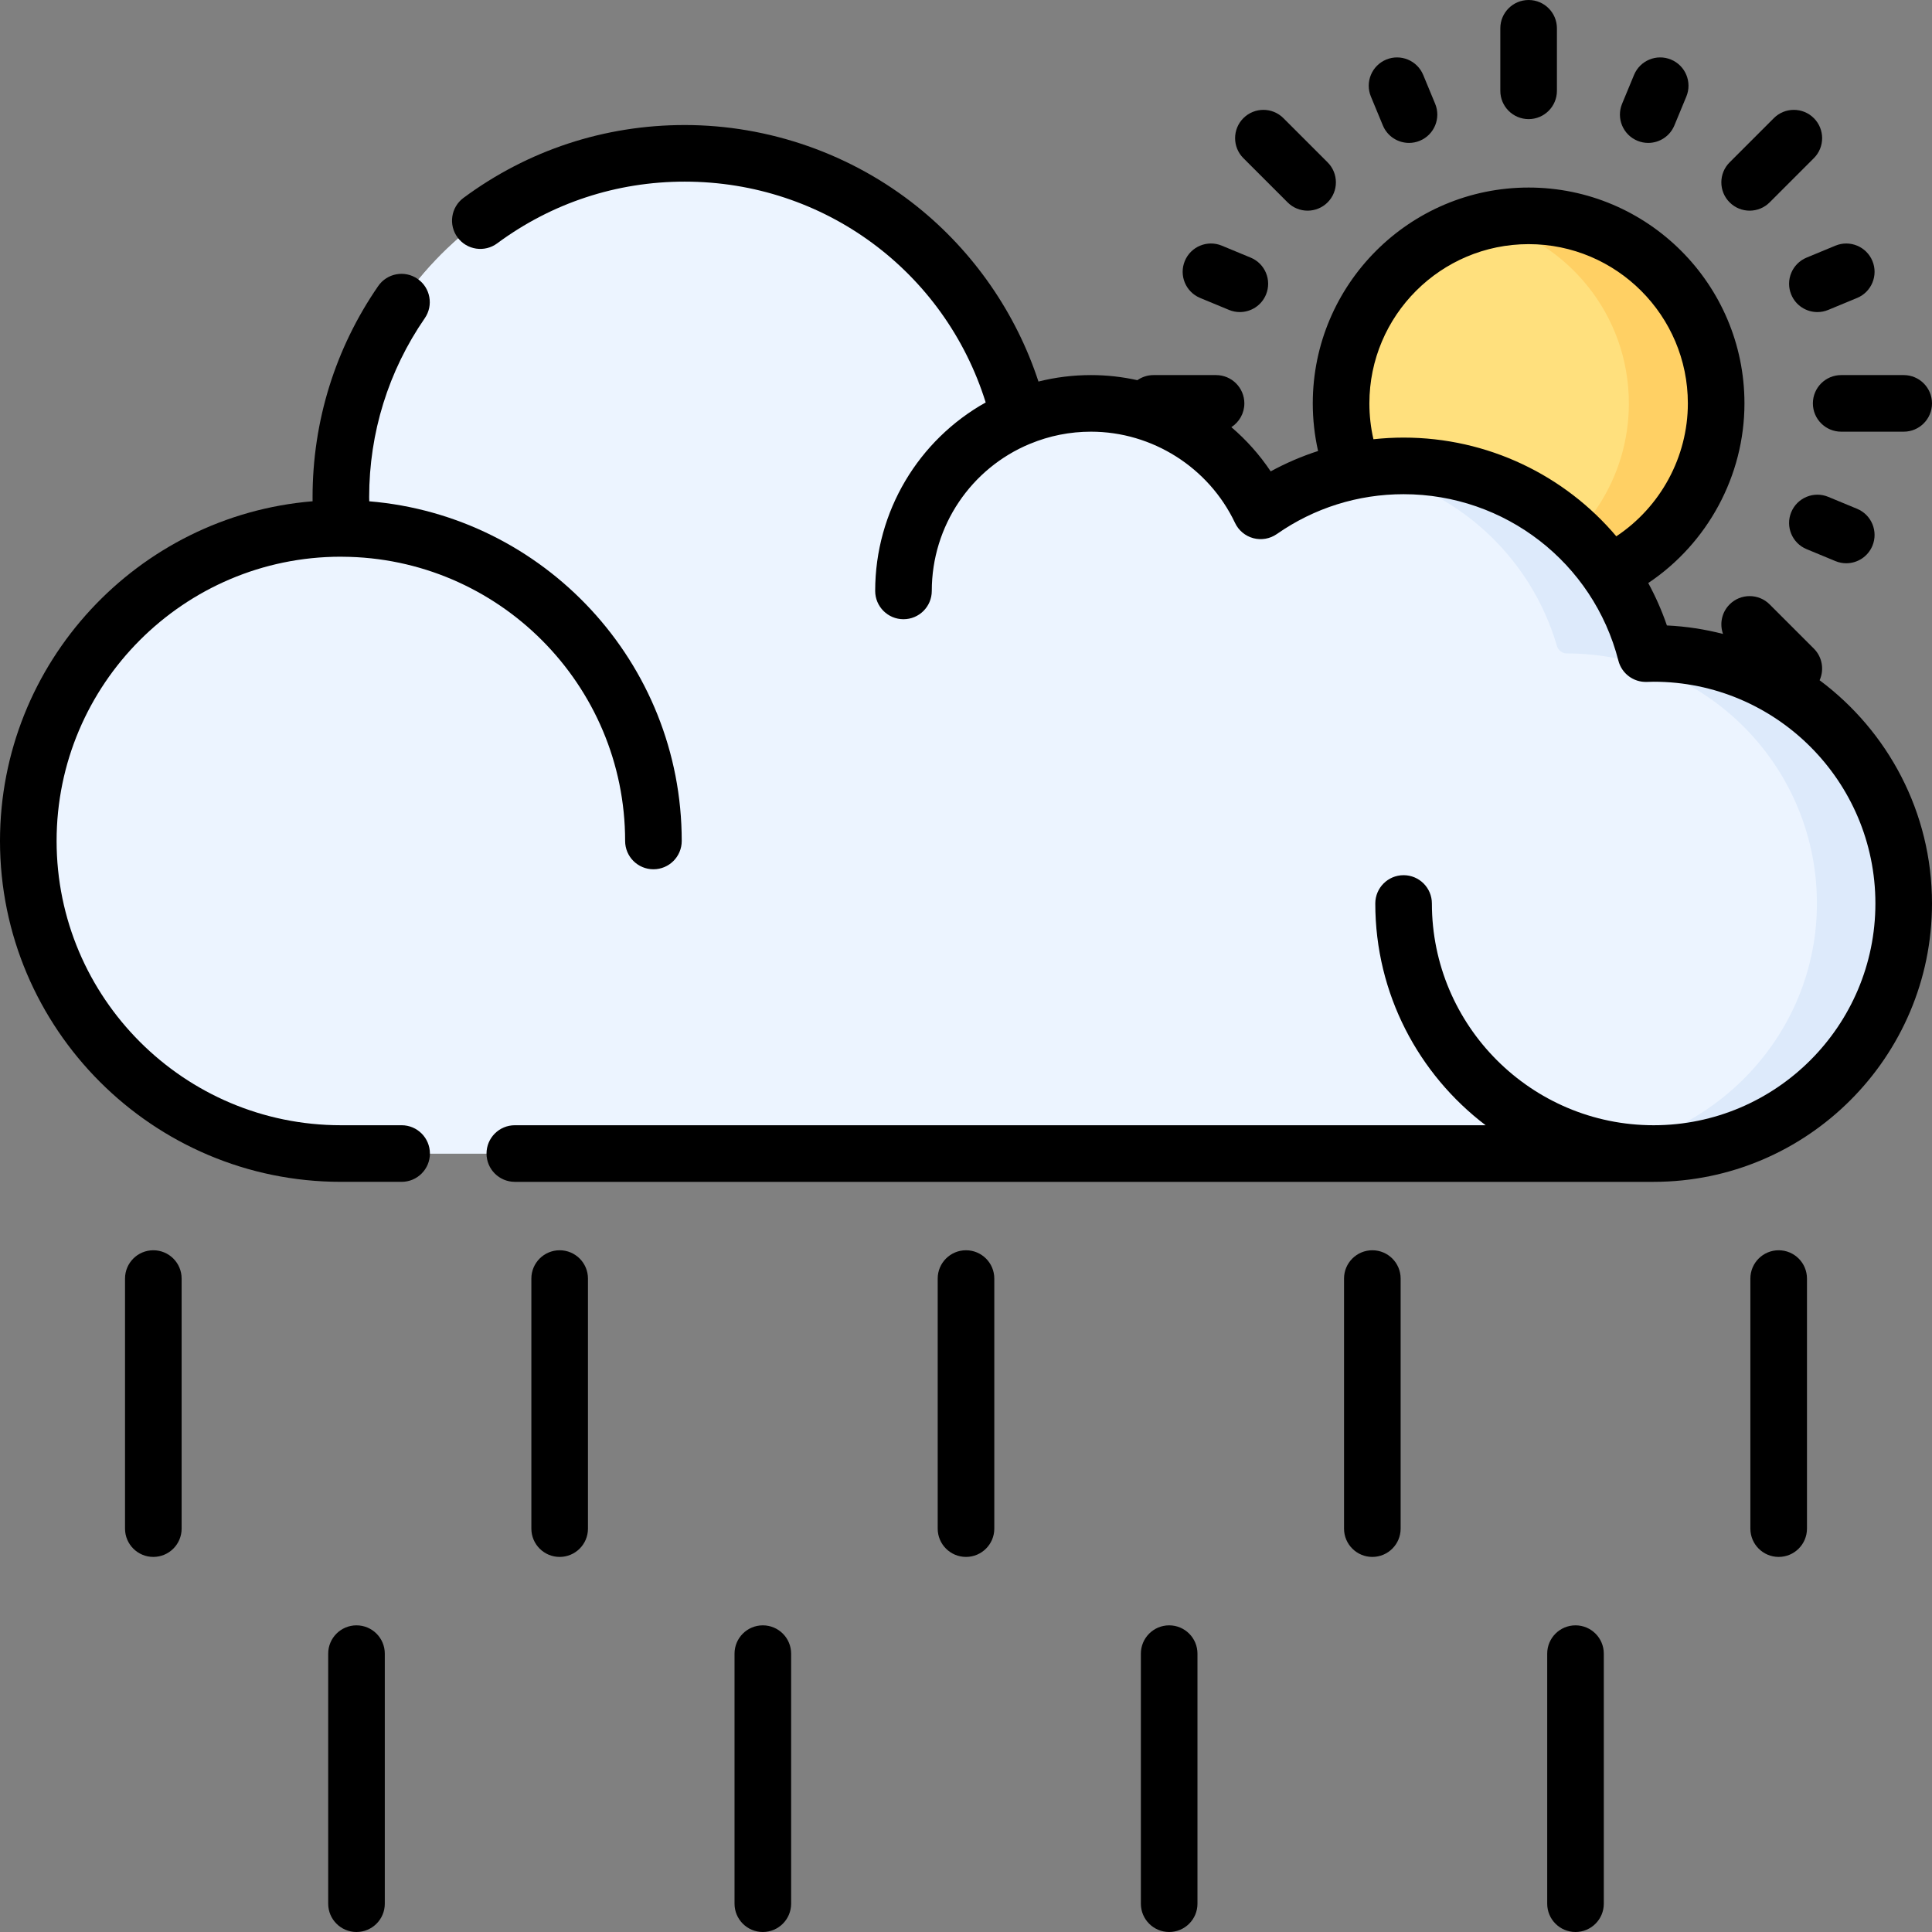 <svg id="Capa_1" enable-background="new 0 0 512 512" height="512" viewBox="0 0 512 512" width="512" xmlns="http://www.w3.org/2000/svg"><rect x="0" y="0" width="512" height="512" fill="#808080" stroke="none"/><g><g><g><path d="m426.337 151.847c16.825-7.964 28.463-25.096 28.463-44.947 0-27.449-22.251-49.7-49.7-49.7s-49.7 22.251-49.7 49.7c0 6.309 1.176 12.344 3.32 17.897v27.05z" fill="#ffe07d"/><path d="m426.337 151.847c16.825-7.964 28.463-25.096 28.463-44.947 0-27.449-22.251-49.7-49.7-49.7s-49.7 22.251-49.7 49.7c0 6.309 1.176 12.344 3.32 17.897v27.05z" fill="#ffe07d"/><path d="m405.1 57.2c-3.984 0-7.854.482-11.567 1.368 21.868 5.215 38.133 24.868 38.133 48.332 0 19.851-11.638 36.983-28.463 44.947h23.133c16.825-7.964 28.463-25.096 28.463-44.947.001-27.448-22.251-49.7-49.699-49.7z" fill="#ffd064"/></g><g><g><path d="m438.233 173.167h-.023c-1.221 0-2.272-.821-2.613-1.993-8.026-27.564-33.476-47.707-63.631-47.707-11.275 0-21.887 2.825-31.179 7.795-3.642 1.948-8.163.93-10.478-2.49-8.934-13.196-24.04-21.872-41.176-21.872-4.008 0-7.903.477-11.635 1.374-4.043.972-8.218-1.2-9.524-5.148-12.002-36.299-46.202-62.492-86.524-62.492-50.322 0-91.117 40.794-91.117 91.117 0 1.143.029 2.278.077 3.409.047 1.119-.32 2.217-1.009 3.1l-.071.091c-.863 1.106-2.17 1.758-3.571 1.835-44.09 2.402-79.009 39.258-78.247 84.123.771 45.352 38.501 81.391 83.861 81.391h345.872c36.419 0 66.776-28.971 67.249-65.387.48-37.001-29.37-67.146-66.261-67.146z" fill="#ecf4ff"/><path d="m438.233 173.167h-.023c-1.221 0-2.272-.821-2.613-1.993-8.026-27.564-33.476-47.707-63.631-47.707-11.275 0-21.887 2.825-31.179 7.795-3.642 1.948-8.163.93-10.478-2.49-8.934-13.196-24.04-21.872-41.176-21.872-4.008 0-7.903.477-11.635 1.374-4.043.972-8.218-1.2-9.524-5.148-12.002-36.299-46.202-62.492-86.524-62.492-50.322 0-91.117 40.794-91.117 91.117 0 1.143.029 2.278.077 3.409.047 1.119-.32 2.217-1.009 3.1l-.071.091c-.863 1.106-2.17 1.758-3.571 1.835-44.09 2.402-79.009 39.258-78.247 84.123.771 45.352 38.501 81.391 83.861 81.391h345.872c36.419 0 66.776-28.971 67.249-65.387.48-37.001-29.37-67.146-66.261-67.146z" fill="#ecf4ff"/><path d="m438.233 173.167h-.023c-1.221 0-2.272-.821-2.613-1.993-8.026-27.564-33.476-47.707-63.631-47.707-3.921 0-7.759.349-11.492 1.004 24.976 4.374 45.142 22.728 52.123 46.703.341 1.172 1.392 1.993 2.613 1.993h.023c36.891 0 66.741 30.145 66.261 67.146-.472 36.417-30.829 65.387-67.249 65.387h23c36.419 0 66.776-28.97 67.249-65.387.48-37.001-29.37-67.146-66.261-67.146z" fill="#ddeafb"/></g></g></g><g><path d="m106.434 298.2h-16.1c-41.54 0-75.334-33.794-75.334-75.333 0-41.514 33.754-75.292 75.259-75.334.141.005.283.009.425.01.006 0 .011-.001.017 0 41.37.199 74.966 33.908 74.966 75.324 0 4.142 3.358 7.5 7.5 7.5s7.5-3.358 7.5-7.5c0-47.276-36.506-86.18-82.807-90.017-.005-.365-.026-.737-.026-1.099 0-17.048 5.096-33.446 14.737-47.421 2.352-3.409 1.495-8.08-1.914-10.432-3.411-2.353-8.08-1.495-10.432 1.914-11.377 16.491-17.39 35.834-17.39 55.939 0 .363.002.726.006 1.091-46.319 3.821-82.841 42.738-82.841 90.025 0 49.81 40.523 90.333 90.333 90.333h16.1c4.142 0 7.5-3.358 7.5-7.5.001-4.142-3.357-7.5-7.499-7.5z"/><path d="m482.216 180.27c1.246-2.761.742-6.118-1.527-8.386l-11.714-11.714c-2.929-2.929-7.678-2.929-10.606 0-2.118 2.118-2.696 5.185-1.751 7.829-4.789-1.233-9.76-2.008-14.871-2.249-1.344-3.923-3.008-7.674-4.944-11.242 15.709-10.509 25.497-28.41 25.497-47.607 0-31.54-25.66-57.2-57.2-57.2s-57.2 25.66-57.2 57.2c0 4.282.477 8.5 1.405 12.618-4.331 1.399-8.532 3.203-12.557 5.398-2.939-4.398-6.458-8.331-10.421-11.716 2.068-1.335 3.44-3.656 3.44-6.3 0-4.142-3.358-7.5-7.5-7.5h-16.567c-1.595 0-3.071.502-4.287 1.351-3.99-.887-8.104-1.351-12.28-1.351-4.739 0-9.4.574-13.931 1.712-5.936-18.111-17.155-34.361-32.147-46.371-17.395-13.934-39.273-21.608-61.604-21.608-21.286 0-41.556 6.676-58.619 19.305-3.329 2.464-4.03 7.161-1.566 10.49s7.161 4.03 10.491 1.566c14.461-10.704 31.645-16.362 49.694-16.362 36.937 0 68.923 23.782 79.77 58.52-17.757 9.918-29.287 28.845-29.287 49.947 0 4.142 3.358 7.5 7.5 7.5s7.5-3.358 7.5-7.5c0-17.242 10.431-32.513 25.978-38.968.025-.01.05-.016.075-.026 5.129-2.127 10.562-3.206 16.148-3.206 16.236 0 31.217 9.494 38.166 24.185.944 1.997 2.72 3.475 4.854 4.042 2.134.566 4.409.164 6.22-1.1 9.893-6.909 21.509-10.561 33.593-10.561 26.854 0 50.264 18.141 56.926 44.116.871 3.401 3.977 5.735 7.497 5.633 0 0 1.399-.049 1.843-.049 32.404 0 58.767 26.363 58.767 58.767s-26.363 58.767-58.767 58.767-58.767-26.363-58.767-58.767c0-4.142-3.358-7.5-7.5-7.5s-7.5 3.358-7.5 7.5c0 23.962 11.491 45.284 29.244 58.767h-257.277c-4.142 0-7.5 3.358-7.5 7.5s3.358 7.5 7.5 7.5h301.799c40.675 0 73.767-33.092 73.767-73.767 0-24.202-11.727-45.704-29.784-59.163zm-110.249-64.303c-2.686 0-5.351.152-7.992.437-.713-3.097-1.075-6.275-1.075-9.504 0-23.269 18.931-42.2 42.2-42.2s42.2 18.931 42.2 42.2c0 14.224-7.284 27.485-18.962 35.226-13.681-16.185-34.076-26.159-56.371-26.159z"/><path d="m40.633 331.333c-4.142 0-7.5 3.358-7.5 7.5v66.267c0 4.142 3.358 7.5 7.5 7.5s7.5-3.358 7.5-7.5v-66.267c0-4.142-3.358-7.5-7.5-7.5z"/><path d="m148.317 331.333c-4.142 0-7.5 3.358-7.5 7.5v66.267c0 4.142 3.358 7.5 7.5 7.5s7.5-3.358 7.5-7.5v-66.267c0-4.142-3.358-7.5-7.5-7.5z"/><path d="m94.475 430.733c-4.142 0-7.5 3.358-7.5 7.5v66.267c0 4.142 3.358 7.5 7.5 7.5s7.5-3.358 7.5-7.5v-66.267c0-4.142-3.358-7.5-7.5-7.5z"/><path d="m202.158 430.733c-4.142 0-7.5 3.358-7.5 7.5v66.267c0 4.142 3.358 7.5 7.5 7.5s7.5-3.358 7.5-7.5v-66.267c0-4.142-3.358-7.5-7.5-7.5z"/><path d="m309.842 430.733c-4.142 0-7.5 3.358-7.5 7.5v66.267c0 4.142 3.358 7.5 7.5 7.5s7.5-3.358 7.5-7.5v-66.267c0-4.142-3.358-7.5-7.5-7.5z"/><path d="m417.525 430.733c-4.142 0-7.5 3.358-7.5 7.5v66.267c0 4.142 3.358 7.5 7.5 7.5s7.5-3.358 7.5-7.5v-66.267c0-4.142-3.358-7.5-7.5-7.5z"/><path d="m256 331.333c-4.142 0-7.5 3.358-7.5 7.5v66.267c0 4.142 3.358 7.5 7.5 7.5s7.5-3.358 7.5-7.5v-66.267c0-4.142-3.358-7.5-7.5-7.5z"/><path d="m363.683 331.333c-4.142 0-7.5 3.358-7.5 7.5v66.267c0 4.142 3.358 7.5 7.5 7.5s7.5-3.358 7.5-7.5v-66.267c0-4.142-3.358-7.5-7.5-7.5z"/><path d="m471.367 331.333c-4.142 0-7.5 3.358-7.5 7.5v66.267c0 4.142 3.358 7.5 7.5 7.5s7.5-3.358 7.5-7.5v-66.267c0-4.142-3.358-7.5-7.5-7.5z"/><path d="m405.1 31.567c4.142 0 7.5-3.358 7.5-7.5v-16.567c0-4.142-3.358-7.5-7.5-7.5s-7.5 3.358-7.5 7.5v16.567c0 4.142 3.358 7.5 7.5 7.5z"/><path d="m341.225 53.631c1.464 1.464 3.384 2.197 5.303 2.197s3.839-.732 5.303-2.197c2.929-2.929 2.929-7.678 0-10.606l-11.714-11.714c-2.929-2.929-7.678-2.929-10.606 0-2.929 2.929-2.929 7.678 0 10.606z"/><path d="m480.433 106.9c0 4.142 3.358 7.5 7.5 7.5h16.567c4.142 0 7.5-3.358 7.5-7.5s-3.358-7.5-7.5-7.5h-16.567c-4.142 0-7.5 3.358-7.5 7.5z"/><path d="m463.672 55.828c1.919 0 3.839-.732 5.303-2.197l11.714-11.714c2.929-2.929 2.929-7.678 0-10.606-2.929-2.929-7.678-2.929-10.606 0l-11.714 11.714c-2.929 2.929-2.929 7.678 0 10.606 1.464 1.465 3.383 2.197 5.303 2.197z"/><path d="m366.472 33.242c1.196 2.888 3.989 4.632 6.932 4.632.957 0 1.929-.184 2.867-.573 3.827-1.585 5.644-5.973 4.059-9.799l-3.17-7.653c-1.585-3.826-5.973-5.643-9.799-4.059-3.827 1.586-5.644 5.973-4.059 9.799z"/><path d="m318.049 78.96 7.653 3.17c.938.389 1.911.573 2.867.573 2.943 0 5.736-1.744 6.932-4.632 1.585-3.827-.232-8.214-4.059-9.799l-7.653-3.17c-3.826-1.585-8.214.232-9.799 4.059s.232 8.214 4.059 9.799z"/><path d="m484.498 131.67c-3.827-1.584-8.214.232-9.799 4.059s.233 8.214 4.059 9.799l7.653 3.17c.939.389 1.911.573 2.867.573 2.943 0 5.736-1.744 6.932-4.632 1.585-3.827-.233-8.214-4.059-9.799z"/><path d="m474.699 78.071c1.196 2.888 3.989 4.632 6.932 4.632.956 0 1.929-.184 2.867-.573l7.653-3.17c3.827-1.585 5.644-5.973 4.059-9.799-1.586-3.827-5.973-5.643-9.799-4.059l-7.653 3.17c-3.827 1.585-5.644 5.973-4.059 9.799z"/><path d="m433.929 37.301c.939.389 1.911.573 2.867.573 2.943 0 5.736-1.744 6.932-4.632l3.17-7.653c1.585-3.827-.232-8.214-4.059-9.799s-8.214.232-9.799 4.059l-3.17 7.653c-1.585 3.827.232 8.214 4.059 9.799z"/></g></g></svg>